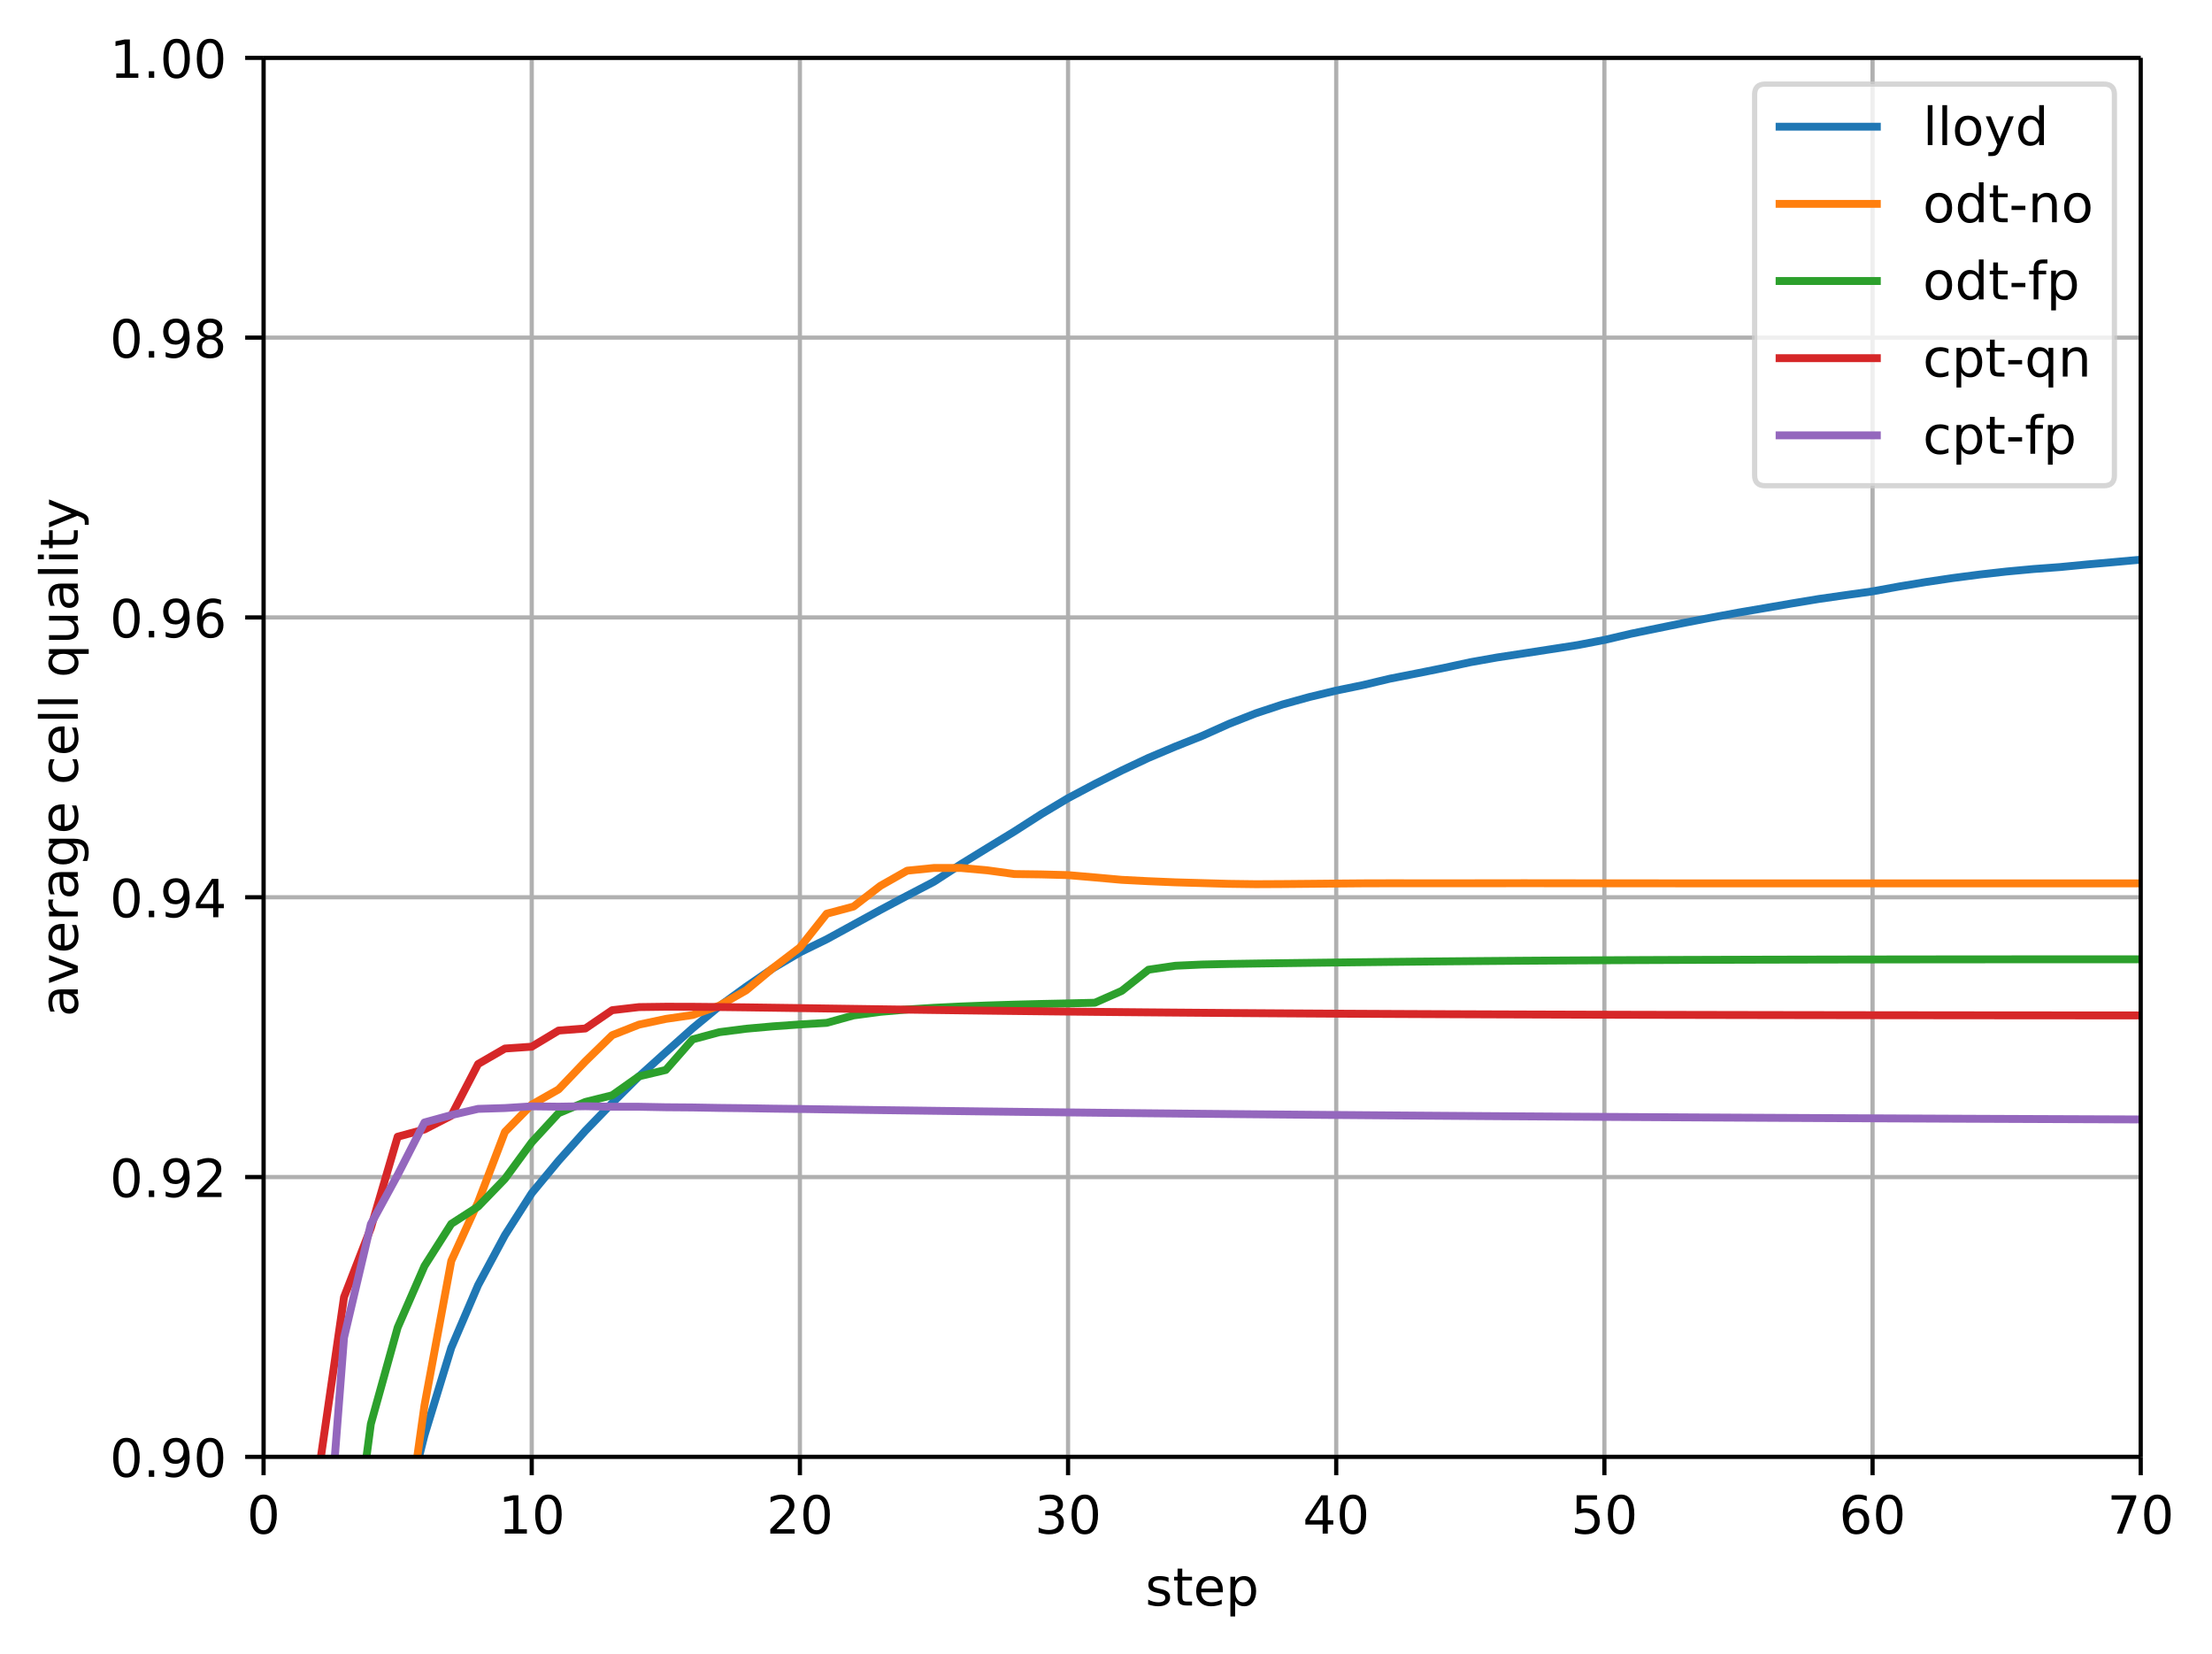 <svg height="419.557" viewBox="0 0 420.826 314.667" width="561.102" xmlns="http://www.w3.org/2000/svg" xmlns:xlink="http://www.w3.org/1999/xlink"><defs><style>*{stroke-linecap:butt;stroke-linejoin:round}</style></defs><g id="figure_1"><path d="M0 314.667h420.826V0H0z" fill="none" id="patch_1"/><g id="axes_1"><path d="M50.144 277.111h357.12V11H50.144z" fill="none" id="patch_2"/><g id="matplotlib.axis_1"><g id="xtick_1"><path clip-path="url(#p640926b3eb)" d="M50.144 277.111V11" fill="none" stroke="#b0b0b0" stroke-linecap="square" stroke-width=".8" id="line2d_1"/><g id="line2d_2"><defs><path d="M0 0v3.5" id="m3436031b7a" stroke="#000" stroke-width=".8"/></defs><use x="50.144" xlink:href="#m3436031b7a" y="277.111" stroke="#000" stroke-width=".8"/></g><g id="text_1"><defs><path d="M31.781 66.406q-7.61 0-11.453-7.5Q16.5 51.422 16.5 36.375q0-14.984 3.828-22.484 3.844-7.5 11.453-7.5 7.672 0 11.5 7.5 3.844 7.5 3.844 22.484 0 15.047-3.844 22.531-3.828 7.5-11.5 7.5zm0 7.813q12.266 0 18.735-9.703 6.468-9.688 6.468-28.141 0-18.406-6.468-28.11-6.47-9.687-18.735-9.687-12.25 0-18.718 9.688-6.47 9.703-6.47 28.109 0 18.453 6.47 28.14Q19.53 74.22 31.78 74.22z" id="DejaVuSans-30"/></defs><use xlink:href="#DejaVuSans-30" transform="matrix(.1 0 0 -.1 46.962 291.71)"/></g></g><g id="xtick_2"><path clip-path="url(#p640926b3eb)" d="M101.16 277.111V11" fill="none" stroke="#b0b0b0" stroke-linecap="square" stroke-width=".8" id="line2d_3"/><use x="101.161" xlink:href="#m3436031b7a" y="277.111" stroke="#000" stroke-width=".8" id="line2d_4"/><g id="text_2"><defs><path d="M12.406 8.297h16.11v55.625l-17.532-3.516v8.985l17.438 3.515h9.86V8.296H54.39V0H12.406z" id="DejaVuSans-31"/></defs><g transform="matrix(.1 0 0 -.1 94.798 291.71)"><use xlink:href="#DejaVuSans-31"/><use x="63.623" xlink:href="#DejaVuSans-30"/></g></g></g><g id="xtick_3"><path clip-path="url(#p640926b3eb)" d="M152.178 277.111V11" fill="none" stroke="#b0b0b0" stroke-linecap="square" stroke-width=".8" id="line2d_5"/><use x="152.178" xlink:href="#m3436031b7a" y="277.111" stroke="#000" stroke-width=".8" id="line2d_6"/><g id="text_3"><defs><path d="M19.188 8.297h34.421V0H7.33v8.297q5.609 5.812 15.296 15.594 9.703 9.797 12.188 12.64 4.734 5.313 6.609 9 1.89 3.688 1.89 7.25 0 5.813-4.078 9.469-4.078 3.672-10.625 3.672-4.64 0-9.797-1.61-5.14-1.609-11-4.89v9.969Q13.767 71.78 18.938 73q5.188 1.219 9.485 1.219 11.328 0 18.062-5.672 6.735-5.656 6.735-15.125 0-4.5-1.688-8.531-1.672-4.016-6.125-9.485-1.218-1.422-7.765-8.187-6.532-6.766-18.453-18.922z" id="DejaVuSans-32"/></defs><g transform="matrix(.1 0 0 -.1 145.816 291.71)"><use xlink:href="#DejaVuSans-32"/><use x="63.623" xlink:href="#DejaVuSans-30"/></g></g></g><g id="xtick_4"><path clip-path="url(#p640926b3eb)" d="M203.195 277.111V11" fill="none" stroke="#b0b0b0" stroke-linecap="square" stroke-width=".8" id="line2d_7"/><use x="203.195" xlink:href="#m3436031b7a" y="277.111" stroke="#000" stroke-width=".8" id="line2d_8"/><g id="text_4"><defs><path d="M40.578 39.313Q47.656 37.797 51.625 33q3.984-4.781 3.984-11.813 0-10.78-7.422-16.703-7.421-5.906-21.093-5.906-4.578 0-9.438.906-4.86.907-10.031 2.72v9.515q4.094-2.39 8.969-3.61 4.89-1.218 10.218-1.218 9.266 0 14.125 3.656 4.86 3.656 4.86 10.64 0 6.454-4.516 10.079-4.515 3.64-12.562 3.64h-8.5v8.11h8.89q7.266 0 11.125 2.906 3.86 2.906 3.86 8.375 0 5.61-3.985 8.61-3.968 3.015-11.39 3.015-4.063 0-8.703-.89-4.641-.876-10.203-2.72v8.782q5.624 1.562 10.53 2.344 4.907.78 9.25.78 11.235 0 17.766-5.109 6.547-5.093 6.547-13.78 0-6.063-3.468-10.235-3.47-4.172-9.86-5.782z" id="DejaVuSans-33"/></defs><g transform="matrix(.1 0 0 -.1 196.833 291.71)"><use xlink:href="#DejaVuSans-33"/><use x="63.623" xlink:href="#DejaVuSans-30"/></g></g></g><g id="xtick_5"><path clip-path="url(#p640926b3eb)" d="M254.212 277.111V11" fill="none" stroke="#b0b0b0" stroke-linecap="square" stroke-width=".8" id="line2d_9"/><use x="254.212" xlink:href="#m3436031b7a" y="277.111" stroke="#000" stroke-width=".8" id="line2d_10"/><g id="text_5"><defs><path d="M37.797 64.313L12.89 25.39h24.906zm-2.594 8.593H47.61V25.391h10.407v-8.203H47.609V0h-9.812v17.188H4.89v9.515z" id="DejaVuSans-34"/></defs><g transform="matrix(.1 0 0 -.1 247.85 291.71)"><use xlink:href="#DejaVuSans-34"/><use x="63.623" xlink:href="#DejaVuSans-30"/></g></g></g><g id="xtick_6"><path clip-path="url(#p640926b3eb)" d="M305.23 277.111V11" fill="none" stroke="#b0b0b0" stroke-linecap="square" stroke-width=".8" id="line2d_11"/><use x="305.229" xlink:href="#m3436031b7a" y="277.111" stroke="#000" stroke-width=".8" id="line2d_12"/><g id="text_6"><defs><path d="M10.797 72.906h38.719v-8.312H19.828v-17.86q2.14.735 4.281 1.094 2.157.36 4.313.36 12.203 0 19.328-6.688 7.14-6.688 7.14-18.11 0-11.765-7.328-18.296-7.328-6.516-20.656-6.516-4.593 0-9.36.781-4.75.782-9.827 2.344v9.922q4.39-2.39 9.078-3.563 4.687-1.171 9.906-1.171 8.453 0 13.375 4.437 4.938 4.438 4.938 12.063 0 7.609-4.938 12.047-4.922 4.453-13.375 4.453-3.953 0-7.89-.875-3.922-.875-8.016-2.735z" id="DejaVuSans-35"/></defs><g transform="matrix(.1 0 0 -.1 298.867 291.71)"><use xlink:href="#DejaVuSans-35"/><use x="63.623" xlink:href="#DejaVuSans-30"/></g></g></g><g id="xtick_7"><path clip-path="url(#p640926b3eb)" d="M356.247 277.111V11" fill="none" stroke="#b0b0b0" stroke-linecap="square" stroke-width=".8" id="line2d_13"/><use x="356.247" xlink:href="#m3436031b7a" y="277.111" stroke="#000" stroke-width=".8" id="line2d_14"/><g id="text_7"><defs><path d="M33.016 40.375q-6.641 0-10.532-4.547-3.875-4.531-3.875-12.437 0-7.86 3.875-12.438 3.891-4.562 10.532-4.562 6.64 0 10.515 4.562 3.875 4.578 3.875 12.438 0 7.906-3.875 12.437-3.875 4.547-10.515 4.547zm19.578 30.922v-8.984q-3.719 1.75-7.5 2.671-3.782.938-7.5.938-9.766 0-14.922-6.594-5.14-6.594-5.875-19.922 2.875 4.25 7.219 6.516 4.359 2.266 9.578 2.266 10.984 0 17.36-6.672 6.374-6.657 6.374-18.125 0-11.235-6.64-18.032-6.641-6.78-17.672-6.78-12.657 0-19.344 9.687-6.688 9.703-6.688 28.109 0 17.281 8.204 27.563 8.203 10.28 22.015 10.28 3.719 0 7.5-.734t7.89-2.187z" id="DejaVuSans-36"/></defs><g transform="matrix(.1 0 0 -.1 349.884 291.71)"><use xlink:href="#DejaVuSans-36"/><use x="63.623" xlink:href="#DejaVuSans-30"/></g></g></g><g id="xtick_8"><path clip-path="url(#p640926b3eb)" d="M407.264 277.111V11" fill="none" stroke="#b0b0b0" stroke-linecap="square" stroke-width=".8" id="line2d_15"/><use x="407.264" xlink:href="#m3436031b7a" y="277.111" stroke="#000" stroke-width=".8" id="line2d_16"/><g id="text_8"><defs><path d="M8.203 72.906h46.875v-4.203L28.61 0H18.312L43.22 64.594H8.203z" id="DejaVuSans-37"/></defs><g transform="matrix(.1 0 0 -.1 400.901 291.71)"><use xlink:href="#DejaVuSans-37"/><use x="63.623" xlink:href="#DejaVuSans-30"/></g></g></g><g id="text_9"><defs><path d="M44.281 53.078v-8.5q-3.797 1.953-7.906 2.922-4.094.984-8.5.984-6.688 0-10.031-2.047-3.344-2.046-3.344-6.156 0-3.125 2.39-4.906 2.391-1.781 9.626-3.39l3.078-.688q9.562-2.047 13.593-5.781 4.032-3.735 4.032-10.422 0-7.625-6.032-12.078-6.03-4.438-16.578-4.438-4.39 0-9.156.86Q10.688.296 5.422 2v9.281q4.984-2.594 9.812-3.89 4.829-1.282 9.579-1.282 6.343 0 9.75 2.172 3.421 2.172 3.421 6.125 0 3.656-2.468 5.61-2.453 1.953-10.813 3.765l-3.125.735q-8.344 1.75-12.062 5.39-3.704 3.64-3.704 9.985 0 7.718 5.47 11.906Q16.75 56 26.811 56q4.97 0 9.36-.734 4.406-.72 8.11-2.188z" id="DejaVuSans-73"/><path d="M18.313 70.219V54.688h18.5v-6.985h-18.5V18.016q0-6.688 1.828-8.594 1.828-1.906 7.453-1.906h9.218V0h-9.218q-10.407 0-14.36 3.875-3.953 3.89-3.953 14.14v29.688H2.687v6.984h6.594V70.22z" id="DejaVuSans-74"/><path d="M56.203 29.594v-4.39H14.891q.593-9.282 5.593-14.142 5-4.859 13.938-4.859 5.172 0 10.031 1.266 4.86 1.265 9.656 3.812v-8.5Q49.266.734 44.187-.344 39.11-1.422 33.892-1.422q-13.094 0-20.735 7.61-7.64 7.625-7.64 20.625 0 13.421 7.25 21.296Q20.016 56 32.328 56q11.031 0 17.453-7.11 6.422-7.093 6.422-19.296zm-8.984 2.64q-.094 7.36-4.125 11.75-4.032 4.407-10.672 4.407-7.516 0-12.031-4.25-4.516-4.25-5.203-11.97z" id="DejaVuSans-65"/><path d="M18.11 8.203v-29H9.077v75.484h9.031v-8.296q2.844 4.875 7.157 7.234Q29.594 56 35.594 56q9.968 0 16.187-7.906 6.235-7.907 6.235-20.797T51.78 6.484q-6.218-7.906-16.187-7.906-6 0-10.328 2.375-4.313 2.375-7.157 7.25zm30.578 19.094q0 9.906-4.079 15.547-4.078 5.64-11.203 5.64-7.14 0-11.218-5.64-4.079-5.64-4.079-15.547 0-9.906 4.078-15.547 4.079-5.64 11.22-5.64 7.124 0 11.202 5.64t4.078 15.547z" id="DejaVuSans-70"/></defs><g transform="matrix(.1 0 0 -.1 217.888 305.388)"><use xlink:href="#DejaVuSans-73"/><use x="52.1" xlink:href="#DejaVuSans-74"/><use x="91.309" xlink:href="#DejaVuSans-65"/><use x="152.832" xlink:href="#DejaVuSans-70"/></g></g></g><g id="matplotlib.axis_2"><g id="ytick_1"><path clip-path="url(#p640926b3eb)" d="M50.144 277.111h357.12" fill="none" stroke="#b0b0b0" stroke-linecap="square" stroke-width=".8" id="line2d_17"/><g id="line2d_18"><defs><path d="M0 0h-3.5" id="m4436b1ce2b" stroke="#000" stroke-width=".8"/></defs><use x="50.144" xlink:href="#m4436b1ce2b" y="277.111" stroke="#000" stroke-width=".8"/></g><g id="text_10"><defs><path d="M10.688 12.406H21V0H10.687z" id="DejaVuSans-2e"/><path d="M10.984 1.516V10.5q3.72-1.766 7.516-2.688 3.813-.921 7.484-.921 9.766 0 14.907 6.562 5.156 6.563 5.89 19.953-2.828-4.203-7.187-6.453-4.344-2.25-9.61-2.25-10.937 0-17.312 6.61-6.375 6.625-6.375 18.109 0 11.219 6.64 18 6.641 6.797 17.672 6.797 12.657 0 19.313-9.703 6.672-9.688 6.672-28.141 0-17.234-8.188-27.516Q40.234-1.42 26.422-1.42q-3.719 0-7.531.734-3.797.734-7.907 2.203zM30.61 32.422q6.641 0 10.516 4.531 3.89 4.547 3.89 12.469 0 7.86-3.89 12.422-3.875 4.562-10.516 4.562-6.64 0-10.515-4.562-3.875-4.563-3.875-12.422 0-7.922 3.875-12.469 3.875-4.531 10.515-4.531z" id="DejaVuSans-39"/></defs><g transform="matrix(.1 0 0 -.1 20.878 280.91)"><use xlink:href="#DejaVuSans-30"/><use x="63.623" xlink:href="#DejaVuSans-2e"/><use x="95.41" xlink:href="#DejaVuSans-39"/><use x="159.033" xlink:href="#DejaVuSans-30"/></g></g></g><g id="ytick_2"><path clip-path="url(#p640926b3eb)" d="M50.144 223.889h357.12" fill="none" stroke="#b0b0b0" stroke-linecap="square" stroke-width=".8" id="line2d_19"/><use x="50.144" xlink:href="#m4436b1ce2b" y="223.889" stroke="#000" stroke-width=".8" id="line2d_20"/><g transform="matrix(.1 0 0 -.1 20.878 227.688)" id="text_11"><use xlink:href="#DejaVuSans-30"/><use x="63.623" xlink:href="#DejaVuSans-2e"/><use x="95.41" xlink:href="#DejaVuSans-39"/><use x="159.033" xlink:href="#DejaVuSans-32"/></g></g><g id="ytick_3"><path clip-path="url(#p640926b3eb)" d="M50.144 170.666h357.12" fill="none" stroke="#b0b0b0" stroke-linecap="square" stroke-width=".8" id="line2d_21"/><use x="50.144" xlink:href="#m4436b1ce2b" y="170.666" stroke="#000" stroke-width=".8" id="line2d_22"/><g transform="matrix(.1 0 0 -.1 20.878 174.466)" id="text_12"><use xlink:href="#DejaVuSans-30"/><use x="63.623" xlink:href="#DejaVuSans-2e"/><use x="95.41" xlink:href="#DejaVuSans-39"/><use x="159.033" xlink:href="#DejaVuSans-34"/></g></g><g id="ytick_4"><path clip-path="url(#p640926b3eb)" d="M50.144 117.444h357.12" fill="none" stroke="#b0b0b0" stroke-linecap="square" stroke-width=".8" id="line2d_23"/><use x="50.144" xlink:href="#m4436b1ce2b" y="117.444" stroke="#000" stroke-width=".8" id="line2d_24"/><g transform="matrix(.1 0 0 -.1 20.878 121.243)" id="text_13"><use xlink:href="#DejaVuSans-30"/><use x="63.623" xlink:href="#DejaVuSans-2e"/><use x="95.41" xlink:href="#DejaVuSans-39"/><use x="159.033" xlink:href="#DejaVuSans-36"/></g></g><g id="ytick_5"><path clip-path="url(#p640926b3eb)" d="M50.144 64.222h357.12" fill="none" stroke="#b0b0b0" stroke-linecap="square" stroke-width=".8" id="line2d_25"/><use x="50.144" xlink:href="#m4436b1ce2b" y="64.222" stroke="#000" stroke-width=".8" id="line2d_26"/><g id="text_14"><defs><path d="M31.781 34.625q-7.031 0-11.062-3.766-4.016-3.765-4.016-10.343 0-6.594 4.016-10.36Q24.75 6.391 31.78 6.391q7.032 0 11.078 3.78 4.063 3.798 4.063 10.345 0 6.578-4.031 10.343-4.016 3.766-11.11 3.766zm-9.86 4.188q-6.343 1.562-9.89 5.906Q8.5 49.079 8.5 55.329q0 8.733 6.219 13.812 6.234 5.078 17.062 5.078 10.89 0 17.094-5.078 6.203-5.079 6.203-13.813 0-6.25-3.547-10.61-3.531-4.343-9.828-5.906 7.125-1.656 11.094-6.5 3.984-4.828 3.984-11.796 0-10.61-6.468-16.282-6.47-5.656-18.532-5.656-12.047 0-18.531 5.656-6.469 5.672-6.469 16.282 0 6.968 4 11.797 4.016 4.843 11.14 6.5zM18.314 54.39q0-5.657 3.53-8.828 3.548-3.172 9.938-3.172 6.36 0 9.938 3.172 3.593 3.171 3.593 8.828 0 5.672-3.593 8.843-3.578 3.172-9.938 3.172-6.39 0-9.937-3.172-3.532-3.172-3.532-8.843z" id="DejaVuSans-38"/></defs><g transform="matrix(.1 0 0 -.1 20.878 68.02)"><use xlink:href="#DejaVuSans-30"/><use x="63.623" xlink:href="#DejaVuSans-2e"/><use x="95.41" xlink:href="#DejaVuSans-39"/><use x="159.033" xlink:href="#DejaVuSans-38"/></g></g></g><g id="ytick_6"><path clip-path="url(#p640926b3eb)" d="M50.144 11h357.12" fill="none" stroke="#b0b0b0" stroke-linecap="square" stroke-width=".8" id="line2d_27"/><use x="50.144" xlink:href="#m4436b1ce2b" y="10.999" stroke="#000" stroke-width=".8" id="line2d_28"/><g transform="matrix(.1 0 0 -.1 20.878 14.798)" id="text_15"><use xlink:href="#DejaVuSans-31"/><use x="63.623" xlink:href="#DejaVuSans-2e"/><use x="95.41" xlink:href="#DejaVuSans-30"/><use x="159.033" xlink:href="#DejaVuSans-30"/></g></g><g id="text_16"><defs><path d="M34.281 27.484q-10.89 0-15.093-2.484-4.204-2.484-4.204-8.5 0-4.781 3.157-7.594 3.156-2.797 8.562-2.797 7.485 0 12 5.297 4.516 5.297 4.516 14.078v2zm17.922 3.72V0H43.22v8.297Q40.14 3.328 35.547.953q-4.594-2.375-11.234-2.375-8.391 0-13.36 4.719Q6 8.016 6 15.922q0 9.219 6.172 13.906 6.187 4.688 18.437 4.688h12.61v.89q0 6.203-4.078 9.594-4.078 3.39-11.453 3.39-4.688 0-9.141-1.124-4.438-1.125-8.531-3.375v8.312q4.921 1.906 9.562 2.844 4.64.953 9.031.953 11.875 0 17.735-6.156 5.86-6.14 5.86-18.64z" id="DejaVuSans-61"/><path d="M2.984 54.688H12.5L29.594 8.797l17.093 45.89h9.516L35.687 0H23.485z" id="DejaVuSans-76"/><path d="M41.11 46.297q-1.516.875-3.297 1.281Q36.03 48 33.89 48q-7.625 0-11.703-4.953-4.079-4.953-4.079-14.234V0H9.08v54.688h9.03v-8.5q2.844 4.984 7.375 7.39Q30.031 56 36.531 56q.922 0 2.047-.125 1.125-.11 2.484-.36z" id="DejaVuSans-72"/><path d="M45.406 27.984q0 9.766-4.031 15.125-4.016 5.375-11.297 5.375-7.219 0-11.25-5.375-4.031-5.359-4.031-15.125 0-9.718 4.031-15.093t11.25-5.375q7.281 0 11.297 5.375 4.031 5.375 4.031 15.093zm8.985-21.203q0-13.953-6.203-20.765Q42-20.797 29.203-20.797q-4.734 0-8.937.703-4.203.703-8.157 2.172v8.735q3.954-2.141 7.813-3.157 3.86-1.031 7.86-1.031 8.843 0 13.234 4.61 4.39 4.609 4.39 13.937v4.453q-2.781-4.844-7.125-7.234Q33.938 0 27.875 0 17.828 0 11.672 7.656q-6.156 7.672-6.156 20.328 0 12.688 6.156 20.344Q17.828 56 27.875 56q6.063 0 10.406-2.39 4.344-2.391 7.125-7.22v8.297h8.985z" id="DejaVuSans-67"/><path d="M48.781 52.594v-8.407q-3.812 2.11-7.64 3.157-3.828 1.047-7.735 1.047-8.75 0-13.593-5.547-4.829-5.532-4.829-15.547 0-10.016 4.829-15.563 4.843-5.53 13.593-5.53 3.907 0 7.735 1.046 3.828 1.047 7.64 3.156V2.094Q45.016.344 40.984-.531q-4.015-.89-8.562-.89-12.36 0-19.64 7.765-7.266 7.765-7.266 20.953 0 13.375 7.343 21.031Q20.22 56 33.016 56q4.14 0 8.093-.86 3.953-.843 7.672-2.546z" id="DejaVuSans-63"/><path d="M9.422 75.984h8.984V0H9.422z" id="DejaVuSans-6c"/><path d="M14.797 27.297q0-9.906 4.078-15.547 4.078-5.64 11.203-5.64 7.125 0 11.219 5.64 4.11 5.64 4.11 15.547 0 9.906-4.11 15.547-4.094 5.64-11.219 5.64-7.125 0-11.203-5.64-4.078-5.64-4.078-15.547zm30.61-19.094Q42.577 3.328 38.25.953q-4.313-2.375-10.375-2.375-9.906 0-16.14 7.906-6.22 7.922-6.22 20.813 0 12.89 6.22 20.797Q17.968 56 27.874 56q6.063 0 10.375-2.375 4.328-2.36 7.156-7.234v8.297h8.985v-75.485h-8.985z" id="DejaVuSans-71"/><path d="M8.5 21.578v33.11h8.984V21.922q0-7.766 3.016-11.656 3.031-3.875 9.094-3.875 7.265 0 11.484 4.64 4.234 4.64 4.234 12.656v31h8.985V0h-8.984v8.406Q42.047 3.422 37.718 1q-4.313-2.422-10.032-2.422-9.421 0-14.312 5.86Q8.5 10.296 8.5 21.578zM31.11 56z" id="DejaVuSans-75"/><path d="M9.422 54.688h8.984V0H9.422zm0 21.296h8.984v-11.39H9.422z" id="DejaVuSans-69"/><path d="M32.172-5.078q-3.797-9.766-7.422-12.735-3.61-2.984-9.656-2.984H7.906v7.516h5.282q3.703 0 5.75 1.765Q21-9.766 23.483-3.219l1.61 4.094-22.11 53.813H12.5l17.094-42.766 17.093 42.766h9.516z" id="DejaVuSans-79"/></defs><g transform="matrix(0 -.1 -.1 0 14.798 193.412)"><use xlink:href="#DejaVuSans-61"/><use x="61.279" xlink:href="#DejaVuSans-76"/><use x="120.459" xlink:href="#DejaVuSans-65"/><use x="181.982" xlink:href="#DejaVuSans-72"/><use x="223.096" xlink:href="#DejaVuSans-61"/><use x="284.375" xlink:href="#DejaVuSans-67"/><use x="347.852" xlink:href="#DejaVuSans-65"/><use x="409.375" xlink:href="#DejaVuSans-20"/><use x="441.162" xlink:href="#DejaVuSans-63"/><use x="496.143" xlink:href="#DejaVuSans-65"/><use x="557.666" xlink:href="#DejaVuSans-6c"/><use x="585.449" xlink:href="#DejaVuSans-6c"/><use x="613.232" xlink:href="#DejaVuSans-20"/><use x="645.02" xlink:href="#DejaVuSans-71"/><use x="708.496" xlink:href="#DejaVuSans-75"/><use x="771.875" xlink:href="#DejaVuSans-61"/><use x="833.154" xlink:href="#DejaVuSans-6c"/><use x="860.938" xlink:href="#DejaVuSans-69"/><use x="888.721" xlink:href="#DejaVuSans-74"/><use x="927.93" xlink:href="#DejaVuSans-79"/></g></g></g><path clip-path="url(#p640926b3eb)" d="M71.738 315.667l3.914-22.446 5.102-20.217 5.102-16.654 5.101-11.906 5.102-9.495 5.102-7.991 5.102-6.167 5.101-5.711 5.102-5.267 5.102-5.068 5.101-4.6 5.102-4.559 5.102-4.208 5.102-3.704 5.101-3.513 5.102-3.009 5.102-2.494 5.101-2.79 5.102-2.787 5.102-2.712 5.102-2.66 5.101-3.315 5.102-3.134 5.102-3.114 5.101-3.276 5.102-3.048 5.102-2.706 5.102-2.558 5.101-2.404 5.102-2.152 5.102-2.027 5.101-2.287 5.102-2.006 5.102-1.688 5.102-1.413 5.101-1.226 5.102-1.047 5.102-1.215 5.101-1.004 5.102-1.025 5.102-1.101 5.102-.906 5.101-.777 5.102-.784 5.102-.792 5.101-.977 5.102-1.193 5.102-1.048 5.102-1.041 5.101-.982 5.102-.943 5.102-.87 5.101-.879 5.102-.845 5.102-.729 5.102-.715 5.101-.936 5.102-.847 5.102-.757 5.101-.664 5.102-.57 5.102-.473 5.102-.378 5.101-.493 5.102-.448 5.102-.465" fill="none" stroke="#1f77b4" stroke-linecap="square" stroke-width="1.5" id="line2d_29"/><path clip-path="url(#p640926b3eb)" d="M74.617 315.667l1.035-12.016 5.102-36.323 5.102-27.485 5.101-11.17 5.102-13.37 5.102-5.197 5.102-2.884 5.101-5.337 5.102-4.979 5.102-2.01 5.101-1.089 5.102-.741 5.102-1.786 5.102-2.923 5.101-4.244 5.102-3.889 5.102-6.428 5.101-1.359 5.102-3.935 5.102-2.892 5.102-.512 5.101-.004 5.102.457 5.102.703 5.101.068 5.102.136 5.102.438 5.102.457 5.101.261 5.102.214 5.102.147 5.101.142 5.102.067 5.102-.027 5.102-.045 5.101-.049 5.102-.043 5.102-.014 5.101.004 5.102.001 5.102-.002 5.102-.007 5.101-.006 5.102.005 5.102.007 5.101.003 5.102.004 5.102.003 5.102.005 5.101.004h5.102l5.102.002H407.264" fill="none" stroke="#ff7f0e" stroke-linecap="square" stroke-width="1.5" id="line2d_30"/><path clip-path="url(#p640926b3eb)" d="M64.766 315.667l.683-6.249 5.102-38.567 5.101-18.336 5.102-11.702 5.102-8.022 5.101-3.286 5.102-5.279 5.102-6.95 5.102-5.536 5.101-2.136 5.102-1.27 5.102-3.606 5.101-1.208 5.102-5.82 5.102-1.372 5.102-.654 5.101-.454 5.102-.36 5.102-.302 5.101-1.415 5.102-.684 5.102-.444 5.102-.323 5.101-.247 5.102-.195 5.102-.157 5.101-.13 5.102-.108 5.102-.124 5.102-2.251 5.101-4.031 5.102-.753 5.102-.234 5.101-.112 5.102-.077 5.102-.068 5.102-.064 5.101-.062 5.102-.06 5.102-.056 5.101-.053 5.102-.048 5.102-.045 5.102-.04 5.101-.038 5.102-.033 5.102-.03 5.101-.027 5.102-.025 5.102-.022 5.102-.02 5.101-.016 5.102-.016 5.102-.014 5.101-.012 5.102-.01 5.102-.01 5.102-.008 5.101-.007 5.102-.006 5.102-.005 5.101-.004 5.102-.003 5.102-.003 5.102-.002 5.101-.001 5.102-.001h5.102" fill="none" stroke="#2ca02c" stroke-linecap="square" stroke-width="1.5" id="line2d_31"/><path clip-path="url(#p640926b3eb)" d="M59.377 315.667l.97-33.687 5.102-35.253 5.102-13.13 5.101-17.382 5.102-1.381 5.102-2.624 5.101-9.819 5.102-2.948 5.102-.35 5.102-3.07 5.101-.394 5.102-3.48 5.102-.59 5.101-.067 5.102.01 5.102.048 5.102.06 5.101.07 5.102.071 5.102.074 5.101.073 5.102.073 5.102.071 5.102.069 5.101.066 5.102.064 5.102.06 5.101.058 5.102.055 5.102.052 5.102.049 5.101.046 5.102.043 5.102.04 5.101.038 5.102.036 5.102.033 5.102.031 5.101.03 5.102.026 5.102.025 5.101.023 5.102.022 5.102.02 5.102.019 5.101.017 5.102.016 5.102.015 5.101.014 5.102.013 5.102.012 5.102.01 5.101.01 5.102.01 5.102.009 5.101.008 5.102.007 5.102.007 5.102.007 5.101.005 5.102.006 5.102.005 5.101.005 5.102.004 5.102.004 5.102.003 5.101.004 5.102.003 5.102.003" fill="none" stroke="#d62728" stroke-linecap="square" stroke-width="1.5" id="line2d_32"/><path clip-path="url(#p640926b3eb)" d="M60.725 315.667l4.724-61.23 5.102-21.594 5.101-9.362 5.102-9.977 5.102-1.398 5.101-1.187 5.102-.155 5.102-.322 5.102.06 5.101-.084 5.102.097 5.102.001 5.101.096 5.102.039 5.102.089 5.102.056 5.101.082 5.102.063 5.102.077 5.101.066 5.102.072 5.102.065 5.102.068 5.101.063 5.102.064 5.102.06 5.101.06 5.102.058 5.102.057 5.102.054 5.101.053 5.102.05 5.102.05 5.101.048 5.102.047 5.102.045 5.102.044 5.101.042 5.102.041 5.102.04 5.101.039 5.102.037 5.102.037 5.102.035 5.101.035 5.102.033 5.102.033 5.101.032 5.102.03 5.102.03 5.102.03 5.101.028 5.102.028 5.102.027 5.101.026 5.102.026 5.102.025 5.102.024 5.101.024 5.102.023 5.102.023 5.101.022 5.102.021 5.102.021 5.102.02 5.101.02 5.102.02 5.102.019" fill="none" stroke="#9467bd" stroke-linecap="square" stroke-width="1.5" id="line2d_33"/><path d="M50.144 277.111V11" fill="none" stroke="#000" stroke-linecap="square" stroke-width=".8" id="patch_3"/><path d="M407.264 277.111V11" fill="none" stroke="#000" stroke-linecap="square" stroke-width=".8" id="patch_4"/><path d="M50.144 277.111h357.12" fill="none" stroke="#000" stroke-linecap="square" stroke-width=".8" id="patch_5"/><path d="M50.144 11h357.12" fill="none" stroke="#000" stroke-linecap="square" stroke-width=".8" id="patch_6"/><g id="legend_1"><path d="M335.812 92.39h64.452q2 0 2-2V18q0-2-2-2h-64.452q-2 0-2 2v72.39q0 2 2 2z" fill="#fff" opacity=".8" stroke="#ccc" id="patch_7"/><path d="M337.812 24.098h20" fill="none" stroke="#1f77b4" stroke-linecap="square" stroke-width="1.5" id="line2d_34"/><g id="text_17"><defs><path d="M30.61 48.39q-7.22 0-11.422-5.64-4.204-5.64-4.204-15.453 0-9.813 4.172-15.453 4.188-5.64 11.453-5.64 7.188 0 11.375 5.655 4.203 5.672 4.203 15.438 0 9.719-4.203 15.406-4.187 5.688-11.375 5.688zm0 7.61q11.718 0 18.406-7.625 6.703-7.61 6.703-21.078 0-13.422-6.703-21.078-6.688-7.64-18.407-7.64-11.765 0-18.437 7.64-6.656 7.656-6.656 21.078 0 13.469 6.656 21.078Q18.844 56 30.609 56z" id="DejaVuSans-6f"/><path d="M45.406 46.39v29.594h8.985V0h-8.985v8.203Q42.578 3.328 38.25.953q-4.313-2.375-10.375-2.375-9.906 0-16.14 7.906-6.22 7.922-6.22 20.813 0 12.89 6.22 20.797Q17.968 56 27.874 56q6.063 0 10.375-2.375 4.328-2.36 7.156-7.234zm-30.61-19.093q0-9.906 4.079-15.547 4.078-5.64 11.203-5.64 7.125 0 11.219 5.64 4.11 5.64 4.11 15.547 0 9.906-4.11 15.547-4.094 5.64-11.219 5.64-7.125 0-11.203-5.64-4.078-5.64-4.078-15.547z" id="DejaVuSans-64"/></defs><g transform="matrix(.1 0 0 -.1 365.812 27.598)"><use xlink:href="#DejaVuSans-6c"/><use x="27.783" xlink:href="#DejaVuSans-6c"/><use x="55.566" xlink:href="#DejaVuSans-6f"/><use x="116.748" xlink:href="#DejaVuSans-79"/><use x="175.928" xlink:href="#DejaVuSans-64"/></g></g><path d="M337.812 38.776h20" fill="none" stroke="#ff7f0e" stroke-linecap="square" stroke-width="1.5" id="line2d_36"/><g id="text_18"><defs><path d="M4.89 31.39h26.313v-8H4.891z" id="DejaVuSans-2d"/><path d="M54.89 33.016V0h-8.984v32.719q0 7.765-3.031 11.61-3.031 3.858-9.078 3.858-7.281 0-11.484-4.64-4.204-4.625-4.204-12.64V0H9.08v54.688h9.03v-8.5q3.235 4.937 7.594 7.374Q30.078 56 35.797 56q9.422 0 14.25-5.828 4.844-5.828 4.844-17.156z" id="DejaVuSans-6e"/></defs><g transform="matrix(.1 0 0 -.1 365.812 42.276)"><use xlink:href="#DejaVuSans-6f"/><use x="61.182" xlink:href="#DejaVuSans-64"/><use x="124.658" xlink:href="#DejaVuSans-74"/><use x="163.867" xlink:href="#DejaVuSans-2d"/><use x="199.951" xlink:href="#DejaVuSans-6e"/><use x="263.33" xlink:href="#DejaVuSans-6f"/></g></g><path d="M337.812 53.454h20" fill="none" stroke="#2ca02c" stroke-linecap="square" stroke-width="1.5" id="line2d_38"/><g id="text_19"><defs><path d="M37.11 75.984V68.5h-8.594q-4.828 0-6.72-1.953-1.874-1.953-1.874-7.031v-4.828h14.797v-6.985H19.922V0H10.89v47.703H2.297v6.984h8.594V58.5q0 9.125 4.25 13.297 4.25 4.187 13.468 4.187z" id="DejaVuSans-66"/></defs><g transform="matrix(.1 0 0 -.1 365.812 56.954)"><use xlink:href="#DejaVuSans-6f"/><use x="61.182" xlink:href="#DejaVuSans-64"/><use x="124.658" xlink:href="#DejaVuSans-74"/><use x="163.867" xlink:href="#DejaVuSans-2d"/><use x="199.951" xlink:href="#DejaVuSans-66"/><use x="235.156" xlink:href="#DejaVuSans-70"/></g></g><path d="M337.812 68.132h20" fill="none" stroke="#d62728" stroke-linecap="square" stroke-width="1.5" id="line2d_40"/><g transform="matrix(.1 0 0 -.1 365.812 71.632)" id="text_20"><use xlink:href="#DejaVuSans-63"/><use x="54.98" xlink:href="#DejaVuSans-70"/><use x="118.457" xlink:href="#DejaVuSans-74"/><use x="157.666" xlink:href="#DejaVuSans-2d"/><use x="193.75" xlink:href="#DejaVuSans-71"/><use x="257.227" xlink:href="#DejaVuSans-6e"/></g><path d="M337.812 82.81h20" fill="none" stroke="#9467bd" stroke-linecap="square" stroke-width="1.5" id="line2d_42"/><g transform="matrix(.1 0 0 -.1 365.812 86.31)" id="text_21"><use xlink:href="#DejaVuSans-63"/><use x="54.98" xlink:href="#DejaVuSans-70"/><use x="118.457" xlink:href="#DejaVuSans-74"/><use x="157.666" xlink:href="#DejaVuSans-2d"/><use x="193.75" xlink:href="#DejaVuSans-66"/><use x="228.955" xlink:href="#DejaVuSans-70"/></g></g></g></g><defs><clipPath id="p640926b3eb"><path d="M50.144 10.999h357.12v266.112H50.144z"/></clipPath></defs></svg>